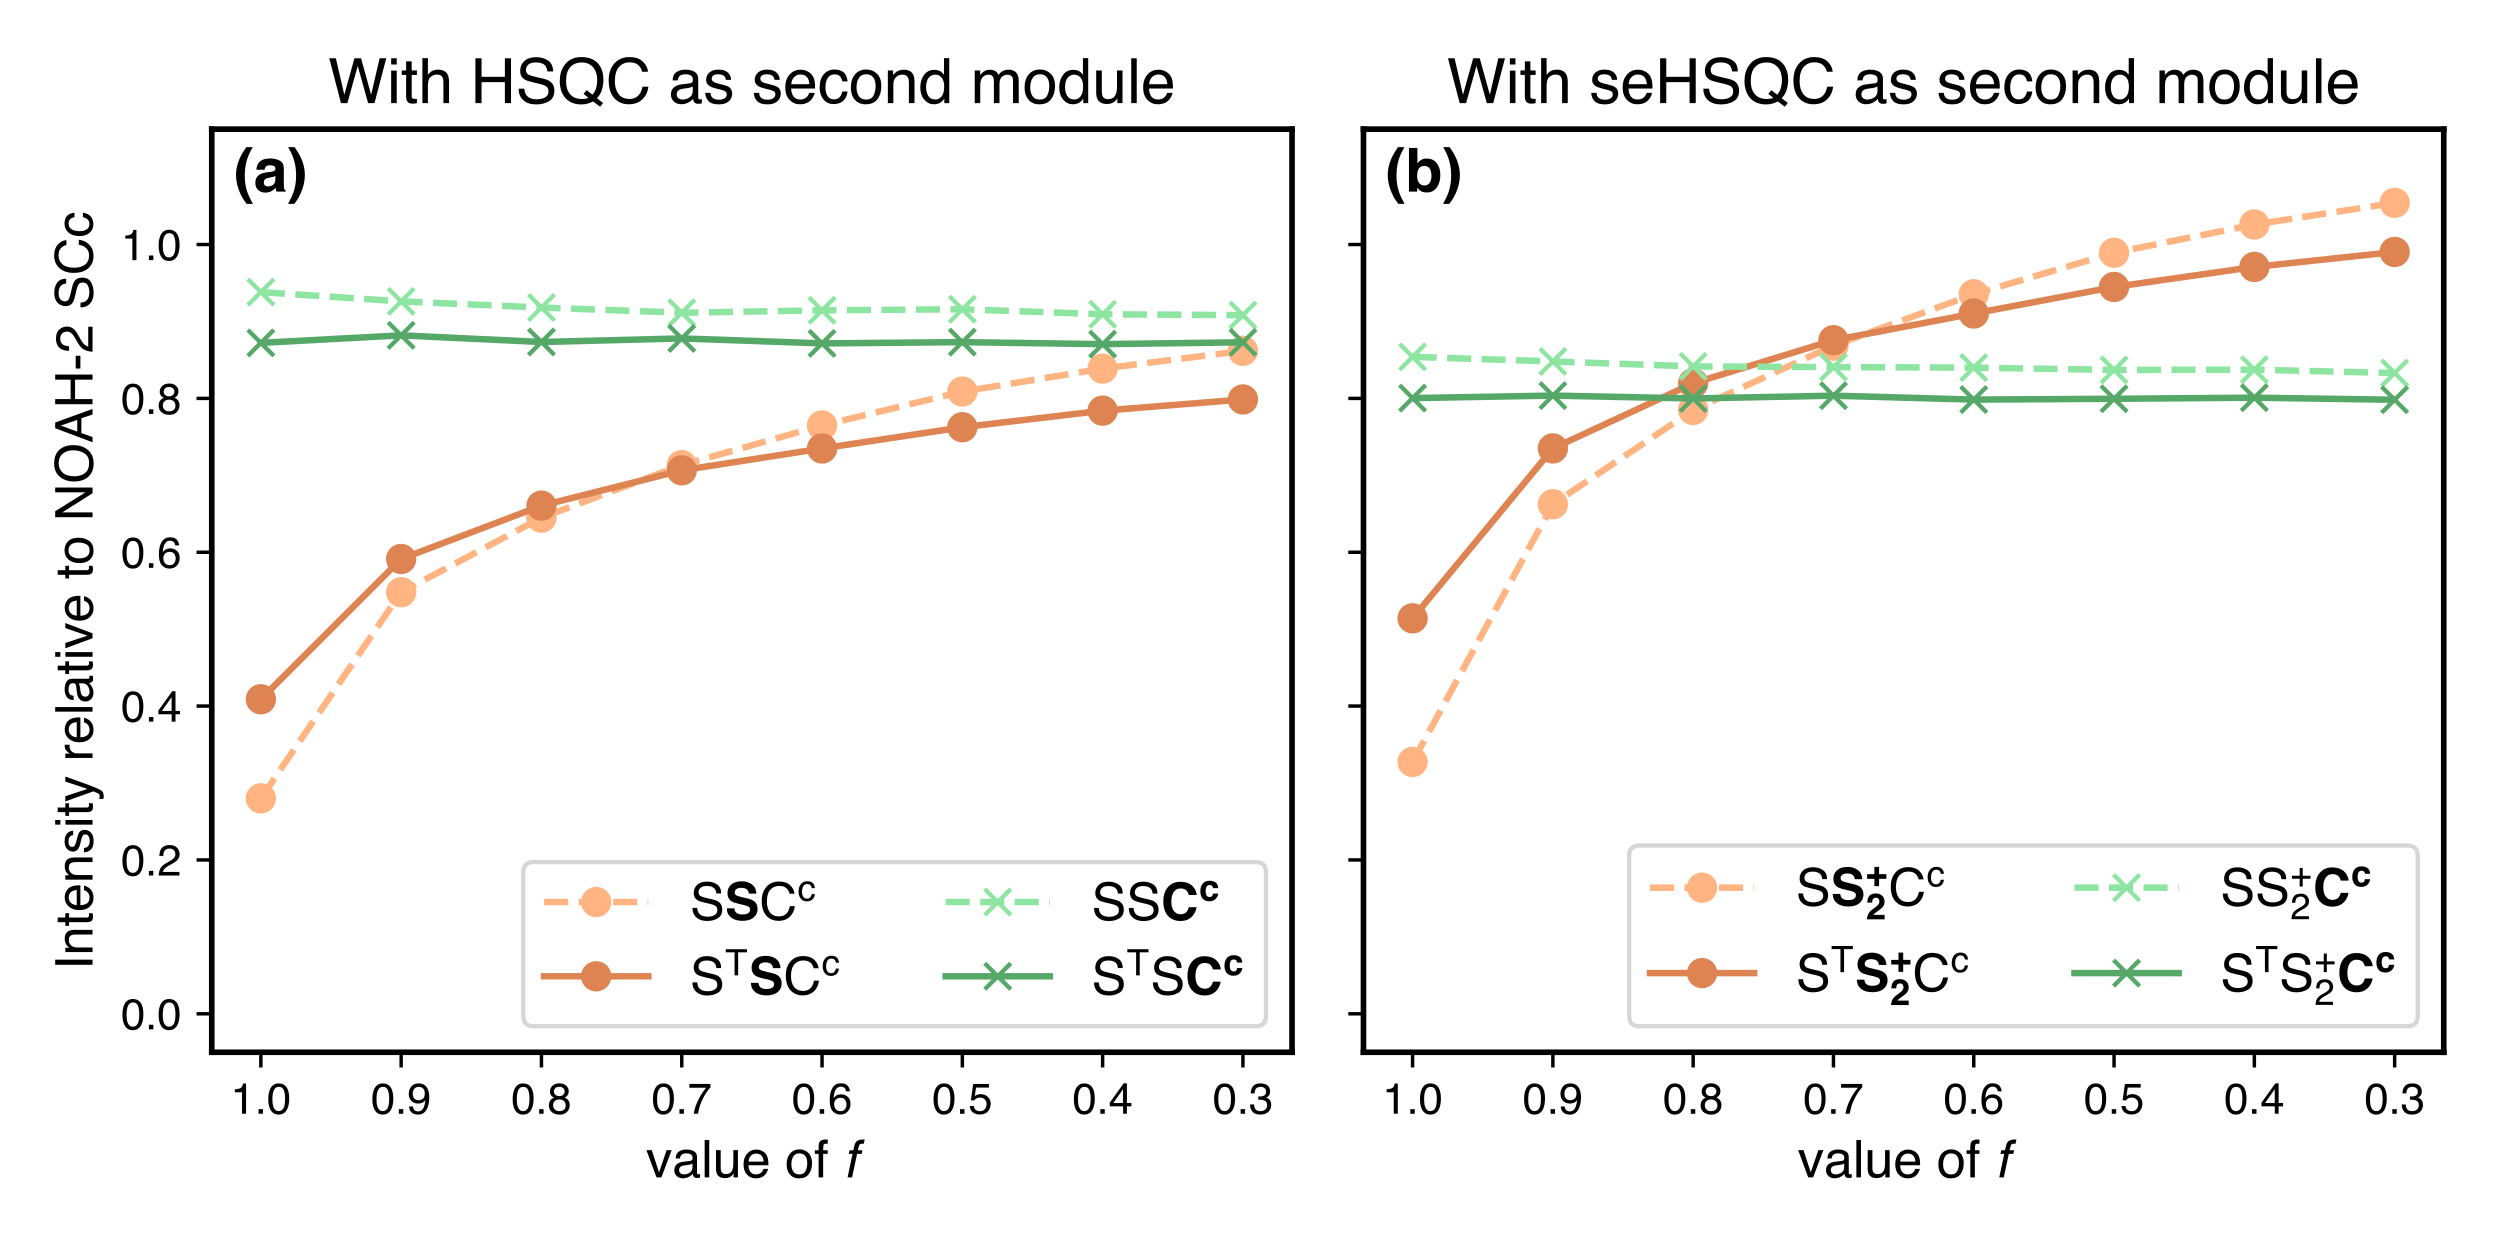 <?xml version="1.0" encoding="utf-8" standalone="no"?>
<!DOCTYPE svg PUBLIC "-//W3C//DTD SVG 1.1//EN"
  "http://www.w3.org/Graphics/SVG/1.1/DTD/svg11.dtd">
<!-- Created with matplotlib (https://matplotlib.org/) -->
<svg height="288pt" version="1.1" viewBox="0 0 576 288" width="576pt" xmlns="http://www.w3.org/2000/svg" xmlns:xlink="http://www.w3.org/1999/xlink">
 <defs>
  <style type="text/css">*{stroke-linecap:butt;stroke-linejoin:round;}</style>
 </defs>
 <g id="figure_1">
  <g id="patch_1">
   <path d="M 0 288 
L 576 288 
L 576 0 
L 0 0 
z
" style="fill:#ffffff;"/>
  </g>
  <g id="axes_1">
   <g id="patch_2">
    <path d="M 48.789 242.44 
L 297.684 242.44 
L 297.684 29.76 
L 48.789 29.76 
z
" style="fill:#ffffff;"/>
   </g>
   <g id="matplotlib.axis_1">
    <g id="xtick_1">
     <g id="line2d_1">
      <defs>
       <path d="M 0 0 
L 0 3.5 
" id="m65513fa1a7" style="stroke:#000000;stroke-width:0.8;"/>
      </defs>
      <g>
       <use style="stroke:#000000;stroke-width:0.8;" x="286.371" xlink:href="#m65513fa1a7" y="242.44"/>
      </g>
     </g>
     <g id="text_1">
      <!-- 0.3 -->
      <g transform="translate(279.424 256.611)scale(0.1 -0.1)">
       <defs>
        <path d="M 27.047 69.922 
Q 40.625 69.922 46.688 58.734 
Q 51.375 50.094 51.375 35.062 
Q 51.375 20.797 47.125 11.469 
Q 40.969 -1.906 27 -1.906 
Q 14.406 -1.906 8.25 9.031 
Q 3.125 18.172 3.125 33.547 
Q 3.125 45.453 6.203 54 
Q 11.969 69.922 27.047 69.922 
z
M 26.953 6.109 
Q 33.797 6.109 37.844 12.156 
Q 41.891 18.219 41.891 34.719 
Q 41.891 46.625 38.953 54.312 
Q 36.031 62.016 27.594 62.016 
Q 19.828 62.016 16.234 54.703 
Q 12.641 47.406 12.641 33.203 
Q 12.641 22.516 14.938 16.016 
Q 18.453 6.109 26.953 6.109 
z
" id="Helvetica-48"/>
        <path d="M 8.547 10.641 
L 18.75 10.641 
L 18.75 0 
L 8.547 0 
z
" id="Helvetica-46"/>
        <path d="M 25.984 -1.906 
Q 13.578 -1.906 7.984 4.906 
Q 2.391 11.719 2.391 21.484 
L 11.578 21.484 
Q 12.156 14.703 14.109 11.625 
Q 17.531 6.109 26.469 6.109 
Q 33.406 6.109 37.594 9.812 
Q 41.797 13.531 41.797 19.391 
Q 41.797 26.609 37.375 29.484 
Q 32.953 32.375 25.094 32.375 
Q 24.219 32.375 23.312 32.344 
Q 22.406 32.328 21.484 32.281 
L 21.484 40.047 
Q 22.859 39.891 23.781 39.844 
Q 24.703 39.797 25.781 39.797 
Q 30.719 39.797 33.891 41.359 
Q 39.453 44.094 39.453 51.125 
Q 39.453 56.344 35.734 59.172 
Q 32.031 62.016 27.094 62.016 
Q 18.312 62.016 14.938 56.156 
Q 13.094 52.938 12.844 46.969 
L 4.156 46.969 
Q 4.156 54.781 7.281 60.25 
Q 12.641 70.016 26.172 70.016 
Q 36.859 70.016 42.719 65.25 
Q 48.578 60.5 48.578 51.469 
Q 48.578 45.016 45.125 41.016 
Q 42.969 38.531 39.547 37.109 
Q 45.062 35.594 48.156 31.266 
Q 51.266 26.953 51.266 20.703 
Q 51.266 10.688 44.672 4.391 
Q 38.094 -1.906 25.984 -1.906 
z
" id="Helvetica-51"/>
       </defs>
       <use xlink:href="#Helvetica-48"/>
       <use x="55.615" xlink:href="#Helvetica-46"/>
       <use x="83.398" xlink:href="#Helvetica-51"/>
      </g>
     </g>
    </g>
    <g id="xtick_2">
     <g id="line2d_2">
      <g>
       <use style="stroke:#000000;stroke-width:0.8;" x="254.047" xlink:href="#m65513fa1a7" y="242.44"/>
      </g>
     </g>
     <g id="text_2">
      <!-- 0.4 -->
      <g transform="translate(247.1 256.611)scale(0.1 -0.1)">
       <defs>
        <path d="M 33.062 24.75 
L 33.062 56.453 
L 10.641 24.75 
z
M 33.203 0 
L 33.203 17.094 
L 2.547 17.094 
L 2.547 25.688 
L 34.578 70.125 
L 42 70.125 
L 42 24.75 
L 52.297 24.75 
L 52.297 17.094 
L 42 17.094 
L 42 0 
z
" id="Helvetica-52"/>
       </defs>
       <use xlink:href="#Helvetica-48"/>
       <use x="55.615" xlink:href="#Helvetica-46"/>
       <use x="83.398" xlink:href="#Helvetica-52"/>
      </g>
     </g>
    </g>
    <g id="xtick_3">
     <g id="line2d_3">
      <g>
       <use style="stroke:#000000;stroke-width:0.8;" x="221.723" xlink:href="#m65513fa1a7" y="242.44"/>
      </g>
     </g>
     <g id="text_3">
      <!-- 0.5 -->
      <g transform="translate(214.776 256.611)scale(0.1 -0.1)">
       <defs>
        <path d="M 12.359 17.828 
Q 13.234 10.297 19.344 7.422 
Q 22.469 5.953 26.562 5.953 
Q 34.375 5.953 38.125 10.938 
Q 41.891 15.922 41.891 21.969 
Q 41.891 29.297 37.422 33.297 
Q 32.953 37.312 26.703 37.312 
Q 22.172 37.312 18.922 35.547 
Q 15.672 33.797 13.375 30.672 
L 5.766 31.109 
L 11.078 68.75 
L 47.406 68.75 
L 47.406 60.25 
L 17.672 60.25 
L 14.703 40.828 
Q 17.141 42.672 19.344 43.609 
Q 23.25 45.219 28.375 45.219 
Q 37.984 45.219 44.672 39.016 
Q 51.375 32.812 51.375 23.297 
Q 51.375 13.375 45.234 5.797 
Q 39.109 -1.766 25.688 -1.766 
Q 17.141 -1.766 10.562 3.047 
Q 4 7.859 3.219 17.828 
z
" id="Helvetica-53"/>
       </defs>
       <use xlink:href="#Helvetica-48"/>
       <use x="55.615" xlink:href="#Helvetica-46"/>
       <use x="83.398" xlink:href="#Helvetica-53"/>
      </g>
     </g>
    </g>
    <g id="xtick_4">
     <g id="line2d_4">
      <g>
       <use style="stroke:#000000;stroke-width:0.8;" x="189.399" xlink:href="#m65513fa1a7" y="242.44"/>
      </g>
     </g>
     <g id="text_4">
      <!-- 0.6 -->
      <g transform="translate(182.451 256.611)scale(0.1 -0.1)">
       <defs>
        <path d="M 29.25 70.219 
Q 40.969 70.219 45.578 64.141 
Q 50.203 58.062 50.203 51.609 
L 41.5 51.609 
Q 40.719 55.766 39.016 58.109 
Q 35.844 62.5 29.391 62.5 
Q 22.016 62.5 17.672 55.688 
Q 13.328 48.875 12.844 36.188 
Q 15.875 40.625 20.453 42.828 
Q 24.656 44.781 29.828 44.781 
Q 38.625 44.781 45.156 39.156 
Q 51.703 33.547 51.703 22.406 
Q 51.703 12.891 45.5 5.531 
Q 39.312 -1.812 27.828 -1.812 
Q 18.016 -1.812 10.891 5.641 
Q 3.766 13.094 3.766 30.719 
Q 3.766 43.75 6.938 52.828 
Q 13.031 70.219 29.25 70.219 
z
M 28.609 6 
Q 35.547 6 38.984 10.656 
Q 42.438 15.328 42.438 21.688 
Q 42.438 27.047 39.359 31.906 
Q 36.281 36.766 28.172 36.766 
Q 22.516 36.766 18.234 33 
Q 13.969 29.25 13.969 21.688 
Q 13.969 15.047 17.844 10.516 
Q 21.734 6 28.609 6 
z
" id="Helvetica-54"/>
       </defs>
       <use xlink:href="#Helvetica-48"/>
       <use x="55.615" xlink:href="#Helvetica-46"/>
       <use x="83.398" xlink:href="#Helvetica-54"/>
      </g>
     </g>
    </g>
    <g id="xtick_5">
     <g id="line2d_5">
      <g>
       <use style="stroke:#000000;stroke-width:0.8;" x="157.075" xlink:href="#m65513fa1a7" y="242.44"/>
      </g>
     </g>
     <g id="text_5">
      <!-- 0.7 -->
      <g transform="translate(150.127 256.611)scale(0.1 -0.1)">
       <defs>
        <path d="M 52.297 68.75 
L 52.297 61.078 
Q 48.922 57.812 43.328 49.703 
Q 37.75 41.609 33.453 32.234 
Q 29.203 23.094 27 15.578 
Q 25.594 10.75 23.344 0 
L 13.625 0 
Q 16.938 20.016 28.266 39.844 
Q 34.969 51.469 42.328 59.906 
L 3.656 59.906 
L 3.656 68.75 
z
" id="Helvetica-55"/>
       </defs>
       <use xlink:href="#Helvetica-48"/>
       <use x="55.615" xlink:href="#Helvetica-46"/>
       <use x="83.398" xlink:href="#Helvetica-55"/>
      </g>
     </g>
    </g>
    <g id="xtick_6">
     <g id="line2d_6">
      <g>
       <use style="stroke:#000000;stroke-width:0.8;" x="124.75" xlink:href="#m65513fa1a7" y="242.44"/>
      </g>
     </g>
     <g id="text_6">
      <!-- 0.8 -->
      <g transform="translate(117.803 256.611)scale(0.1 -0.1)">
       <defs>
        <path d="M 27.203 40.625 
Q 33.016 40.625 36.281 43.875 
Q 39.547 47.125 39.547 51.609 
Q 39.547 55.516 36.422 58.781 
Q 33.297 62.062 26.906 62.062 
Q 20.562 62.062 17.719 58.781 
Q 14.891 55.516 14.891 51.125 
Q 14.891 46.188 18.547 43.406 
Q 22.219 40.625 27.203 40.625 
z
M 27.734 6 
Q 33.844 6 37.859 9.297 
Q 41.891 12.594 41.891 19.141 
Q 41.891 25.922 37.734 29.438 
Q 33.594 32.953 27.094 32.953 
Q 20.797 32.953 16.812 29.359 
Q 12.844 25.781 12.844 19.438 
Q 12.844 13.969 16.484 9.984 
Q 20.125 6 27.734 6 
z
M 15.234 37.25 
Q 11.578 38.812 9.516 40.922 
Q 5.672 44.828 5.672 51.078 
Q 5.672 58.891 11.328 64.5 
Q 17 70.125 27.391 70.125 
Q 37.453 70.125 43.156 64.812 
Q 48.875 59.516 48.875 52.438 
Q 48.875 45.906 45.562 41.844 
Q 43.703 39.547 39.797 37.359 
Q 44.141 35.359 46.625 32.766 
Q 51.266 27.875 51.266 20.062 
Q 51.266 10.844 45.062 4.422 
Q 38.875 -2 27.547 -2 
Q 17.328 -2 10.266 3.531 
Q 3.219 9.078 3.219 19.625 
Q 3.219 25.828 6.25 30.344 
Q 9.281 34.859 15.234 37.25 
z
" id="Helvetica-56"/>
       </defs>
       <use xlink:href="#Helvetica-48"/>
       <use x="55.615" xlink:href="#Helvetica-46"/>
       <use x="83.398" xlink:href="#Helvetica-56"/>
      </g>
     </g>
    </g>
    <g id="xtick_7">
     <g id="line2d_7">
      <g>
       <use style="stroke:#000000;stroke-width:0.8;" x="92.426" xlink:href="#m65513fa1a7" y="242.44"/>
      </g>
     </g>
     <g id="text_7">
      <!-- 0.9 -->
      <g transform="translate(85.479 256.611)scale(0.1 -0.1)">
       <defs>
        <path d="M 13.281 16.891 
Q 13.672 9.625 18.891 6.844 
Q 21.578 5.375 24.953 5.375 
Q 31.25 5.375 35.688 10.625 
Q 40.141 15.875 42 31.938 
Q 39.062 27.297 34.734 25.406 
Q 30.422 23.531 25.438 23.531 
Q 15.328 23.531 9.438 29.828 
Q 3.562 36.141 3.562 46.047 
Q 3.562 55.562 9.375 62.781 
Q 15.188 70.016 26.516 70.016 
Q 41.797 70.016 47.609 56.25 
Q 50.828 48.688 50.828 37.312 
Q 50.828 24.469 46.969 14.547 
Q 40.578 -1.953 25.297 -1.953 
Q 15.047 -1.953 9.719 3.422 
Q 4.391 8.797 4.391 16.891 
z
M 26.609 31.25 
Q 31.844 31.25 36.156 34.688 
Q 40.484 38.141 40.484 46.734 
Q 40.484 54.438 36.594 58.219 
Q 32.719 62.016 26.703 62.016 
Q 20.266 62.016 16.484 57.688 
Q 12.703 53.375 12.703 46.141 
Q 12.703 39.312 16.016 35.281 
Q 19.344 31.25 26.609 31.25 
z
" id="Helvetica-57"/>
       </defs>
       <use xlink:href="#Helvetica-48"/>
       <use x="55.615" xlink:href="#Helvetica-46"/>
       <use x="83.398" xlink:href="#Helvetica-57"/>
      </g>
     </g>
    </g>
    <g id="xtick_8">
     <g id="line2d_8">
      <g>
       <use style="stroke:#000000;stroke-width:0.8;" x="60.102" xlink:href="#m65513fa1a7" y="242.44"/>
      </g>
     </g>
     <g id="text_8">
      <!-- 1.0 -->
      <g transform="translate(53.155 256.611)scale(0.1 -0.1)">
       <defs>
        <path d="M 9.578 49.516 
L 9.578 56.25 
Q 19.094 57.172 22.844 59.344 
Q 26.609 61.531 28.469 69.625 
L 35.406 69.625 
L 35.406 0 
L 26.031 0 
L 26.031 49.516 
z
" id="Helvetica-49"/>
       </defs>
       <use xlink:href="#Helvetica-49"/>
       <use x="55.615" xlink:href="#Helvetica-46"/>
       <use x="83.398" xlink:href="#Helvetica-48"/>
      </g>
     </g>
    </g>
    <g id="text_9">
     <!-- value of $f$ -->
     <g transform="translate(148.877 271.302)scale(0.12 -0.12)">
      <defs>
       <path d="M 10.75 52.297 
L 24.703 9.719 
L 39.312 52.297 
L 48.922 52.297 
L 29.203 0 
L 19.828 0 
L 0.531 52.297 
z
" id="Helvetica-118"/>
       <path d="M 13.188 13.922 
Q 13.188 10.109 15.969 7.906 
Q 18.75 5.719 22.562 5.719 
Q 27.203 5.719 31.547 7.859 
Q 38.875 11.422 38.875 19.531 
L 38.875 26.609 
Q 37.25 25.594 34.703 24.906 
Q 32.172 24.219 29.734 23.922 
L 24.422 23.25 
Q 19.625 22.609 17.234 21.234 
Q 13.188 18.953 13.188 13.922 
z
M 34.469 31.688 
Q 37.5 32.078 38.531 34.234 
Q 39.109 35.406 39.109 37.594 
Q 39.109 42.094 35.906 44.109 
Q 32.719 46.141 26.766 46.141 
Q 19.875 46.141 17 42.438 
Q 15.375 40.375 14.891 36.328 
L 6.688 36.328 
Q 6.938 46 12.969 49.781 
Q 19 53.562 26.953 53.562 
Q 36.188 53.562 41.938 50.047 
Q 47.656 46.531 47.656 39.109 
L 47.656 8.984 
Q 47.656 7.625 48.219 6.781 
Q 48.781 5.953 50.594 5.953 
Q 51.172 5.953 51.906 6.031 
Q 52.641 6.109 53.469 6.25 
L 53.469 -0.25 
Q 51.422 -0.828 50.344 -0.969 
Q 49.266 -1.125 47.406 -1.125 
Q 42.875 -1.125 40.828 2.094 
Q 39.75 3.812 39.312 6.938 
Q 36.625 3.422 31.594 0.828 
Q 26.562 -1.766 20.516 -1.766 
Q 13.234 -1.766 8.609 2.656 
Q 4 7.078 4 13.719 
Q 4 21 8.547 25 
Q 13.094 29 20.453 29.938 
z
M 27.203 53.562 
z
" id="Helvetica-97"/>
       <path d="M 6.688 71.734 
L 15.484 71.734 
L 15.484 0 
L 6.688 0 
z
" id="Helvetica-108"/>
       <path d="M 15.234 52.297 
L 15.234 17.578 
Q 15.234 13.578 16.5 11.031 
Q 18.844 6.344 25.25 6.344 
Q 34.422 6.344 37.75 14.547 
Q 39.547 18.953 39.547 26.609 
L 39.547 52.297 
L 48.344 52.297 
L 48.344 0 
L 40.047 0 
L 40.141 7.719 
Q 38.422 4.734 35.891 2.688 
Q 30.859 -1.422 23.688 -1.422 
Q 12.5 -1.422 8.453 6.062 
Q 6.25 10.062 6.25 16.75 
L 6.25 52.297 
z
M 27.297 53.562 
z
" id="Helvetica-117"/>
       <path d="M 28.219 53.469 
Q 33.797 53.469 39.016 50.859 
Q 44.234 48.25 46.969 44.094 
Q 49.609 40.141 50.484 34.859 
Q 51.266 31.25 51.266 23.344 
L 12.938 23.344 
Q 13.188 15.375 16.703 10.562 
Q 20.219 5.766 27.594 5.766 
Q 34.469 5.766 38.578 10.297 
Q 40.922 12.938 41.891 16.406 
L 50.531 16.406 
Q 50.203 13.531 48.266 9.984 
Q 46.344 6.453 43.953 4.203 
Q 39.938 0.297 34.031 -1.078 
Q 30.859 -1.859 26.859 -1.859 
Q 17.094 -1.859 10.297 5.25 
Q 3.516 12.359 3.516 25.141 
Q 3.516 37.75 10.344 45.609 
Q 17.188 53.469 28.219 53.469 
z
M 42.234 30.328 
Q 41.703 36.031 39.75 39.453 
Q 36.141 45.797 27.688 45.797 
Q 21.625 45.797 17.516 41.422 
Q 13.422 37.062 13.188 30.328 
z
M 27.391 53.562 
z
" id="Helvetica-101"/>
       <path id="Helvetica-32"/>
       <path d="M 27.203 5.672 
Q 35.938 5.672 39.188 12.281 
Q 42.438 18.891 42.438 27 
Q 42.438 34.328 40.094 38.922 
Q 36.375 46.141 27.297 46.141 
Q 19.234 46.141 15.578 39.984 
Q 11.922 33.844 11.922 25.141 
Q 11.922 16.797 15.578 11.234 
Q 19.234 5.672 27.203 5.672 
z
M 27.547 53.812 
Q 37.641 53.812 44.625 47.062 
Q 51.609 40.328 51.609 27.25 
Q 51.609 14.594 45.453 6.344 
Q 39.312 -1.906 26.375 -1.906 
Q 15.578 -1.906 9.219 5.391 
Q 2.875 12.703 2.875 25 
Q 2.875 38.188 9.562 46 
Q 16.266 53.812 27.547 53.812 
z
M 27.25 53.562 
z
" id="Helvetica-111"/>
       <path d="M 8.641 60.25 
Q 8.844 65.719 10.547 68.266 
Q 13.625 72.75 22.406 72.75 
Q 23.25 72.75 24.125 72.703 
Q 25 72.656 26.125 72.562 
L 26.125 64.547 
Q 24.75 64.656 24.141 64.672 
Q 23.531 64.703 23 64.703 
Q 19 64.703 18.219 62.625 
Q 17.438 60.547 17.438 52.047 
L 26.125 52.047 
L 26.125 45.125 
L 17.328 45.125 
L 17.328 0 
L 8.641 0 
L 8.641 45.125 
L 1.375 45.125 
L 1.375 52.047 
L 8.641 52.047 
L 8.641 60.25 
z
" id="Helvetica-102"/>
       <path d="M 25.047 68.266 
Q 29.047 72.75 37.844 72.75 
Q 38.672 72.75 39.547 72.703 
Q 40.438 72.656 41.5 72.562 
L 39.797 64.547 
Q 38.484 64.656 37.859 64.672 
Q 37.25 64.703 36.719 64.703 
Q 32.719 64.703 31.5 62.625 
Q 30.281 60.547 28.469 52.047 
L 37.156 52.047 
L 35.688 45.125 
L 26.906 45.125 
L 17.328 0 
L 8.641 0 
L 18.219 45.125 
L 10.938 45.125 
L 12.406 52.047 
L 19.672 52.047 
L 21.438 60.25 
Q 22.797 65.719 25.047 68.266 
z
" id="Helvetica-Oblique-102"/>
      </defs>
      <use transform="translate(0 0.25)" xlink:href="#Helvetica-118"/>
      <use transform="translate(50 0.25)" xlink:href="#Helvetica-97"/>
      <use transform="translate(105.615 0.25)" xlink:href="#Helvetica-108"/>
      <use transform="translate(127.832 0.25)" xlink:href="#Helvetica-117"/>
      <use transform="translate(183.447 0.25)" xlink:href="#Helvetica-101"/>
      <use transform="translate(239.062 0.25)" xlink:href="#Helvetica-32"/>
      <use transform="translate(266.846 0.25)" xlink:href="#Helvetica-111"/>
      <use transform="translate(322.461 0.25)" xlink:href="#Helvetica-102"/>
      <use transform="translate(350.244 0.25)" xlink:href="#Helvetica-32"/>
      <use transform="translate(378.027 0.25)" xlink:href="#Helvetica-Oblique-102"/>
     </g>
    </g>
   </g>
   <g id="matplotlib.axis_2">
    <g id="ytick_1">
     <g id="line2d_9">
      <defs>
       <path d="M 0 0 
L -3.5 0 
" id="m6e8ba7cae3" style="stroke:#000000;stroke-width:0.8;"/>
      </defs>
      <g>
       <use style="stroke:#000000;stroke-width:0.8;" x="48.789" xlink:href="#m6e8ba7cae3" y="233.578"/>
      </g>
     </g>
     <g id="text_10">
      <!-- 0.0 -->
      <g transform="translate(27.894 237.164)scale(0.1 -0.1)">
       <use xlink:href="#Helvetica-48"/>
       <use x="55.615" xlink:href="#Helvetica-46"/>
       <use x="83.398" xlink:href="#Helvetica-48"/>
      </g>
     </g>
    </g>
    <g id="ytick_2">
     <g id="line2d_10">
      <g>
       <use style="stroke:#000000;stroke-width:0.8;" x="48.789" xlink:href="#m6e8ba7cae3" y="198.132"/>
      </g>
     </g>
     <g id="text_11">
      <!-- 0.2 -->
      <g transform="translate(27.894 201.717)scale(0.1 -0.1)">
       <defs>
        <path d="M 3.125 0 
Q 3.609 9.031 6.859 15.719 
Q 10.109 22.406 19.531 27.875 
L 28.906 33.297 
Q 35.203 36.969 37.75 39.547 
Q 41.75 43.609 41.75 48.828 
Q 41.75 54.938 38.078 58.516 
Q 34.422 62.109 28.328 62.109 
Q 19.281 62.109 15.828 55.281 
Q 13.969 51.609 13.766 45.125 
L 4.828 45.125 
Q 4.984 54.25 8.203 60.016 
Q 13.922 70.172 28.375 70.172 
Q 40.375 70.172 45.922 63.672 
Q 51.469 57.172 51.469 49.219 
Q 51.469 40.828 45.562 34.859 
Q 42.141 31.391 33.297 26.469 
L 26.609 22.75 
Q 21.828 20.125 19.094 17.719 
Q 14.203 13.484 12.938 8.297 
L 51.125 8.297 
L 51.125 0 
L 3.125 0 
z
" id="Helvetica-50"/>
       </defs>
       <use xlink:href="#Helvetica-48"/>
       <use x="55.615" xlink:href="#Helvetica-46"/>
       <use x="83.398" xlink:href="#Helvetica-50"/>
      </g>
     </g>
    </g>
    <g id="ytick_3">
     <g id="line2d_11">
      <g>
       <use style="stroke:#000000;stroke-width:0.8;" x="48.789" xlink:href="#m6e8ba7cae3" y="162.685"/>
      </g>
     </g>
     <g id="text_12">
      <!-- 0.4 -->
      <g transform="translate(27.894 166.27)scale(0.1 -0.1)">
       <use xlink:href="#Helvetica-48"/>
       <use x="55.615" xlink:href="#Helvetica-46"/>
       <use x="83.398" xlink:href="#Helvetica-52"/>
      </g>
     </g>
    </g>
    <g id="ytick_4">
     <g id="line2d_12">
      <g>
       <use style="stroke:#000000;stroke-width:0.8;" x="48.789" xlink:href="#m6e8ba7cae3" y="127.238"/>
      </g>
     </g>
     <g id="text_13">
      <!-- 0.6 -->
      <g transform="translate(27.894 130.824)scale(0.1 -0.1)">
       <use xlink:href="#Helvetica-48"/>
       <use x="55.615" xlink:href="#Helvetica-46"/>
       <use x="83.398" xlink:href="#Helvetica-54"/>
      </g>
     </g>
    </g>
    <g id="ytick_5">
     <g id="line2d_13">
      <g>
       <use style="stroke:#000000;stroke-width:0.8;" x="48.789" xlink:href="#m6e8ba7cae3" y="91.792"/>
      </g>
     </g>
     <g id="text_14">
      <!-- 0.8 -->
      <g transform="translate(27.894 95.377)scale(0.1 -0.1)">
       <use xlink:href="#Helvetica-48"/>
       <use x="55.615" xlink:href="#Helvetica-46"/>
       <use x="83.398" xlink:href="#Helvetica-56"/>
      </g>
     </g>
    </g>
    <g id="ytick_6">
     <g id="line2d_14">
      <g>
       <use style="stroke:#000000;stroke-width:0.8;" x="48.789" xlink:href="#m6e8ba7cae3" y="56.345"/>
      </g>
     </g>
     <g id="text_15">
      <!-- 1.0 -->
      <g transform="translate(27.894 59.93)scale(0.1 -0.1)">
       <use xlink:href="#Helvetica-49"/>
       <use x="55.615" xlink:href="#Helvetica-46"/>
       <use x="83.398" xlink:href="#Helvetica-48"/>
      </g>
     </g>
    </g>
    <g id="text_16">
     <!-- Intensity relative to NOAH-2 SCc -->
     <g transform="translate(21.322 223.46)rotate(-90)scale(0.12 -0.12)">
      <defs>
       <path d="M 9.812 71.734 
L 19.625 71.734 
L 19.625 0 
L 9.812 0 
z
" id="Helvetica-73"/>
       <path d="M 6.453 52.297 
L 14.797 52.297 
L 14.797 44.875 
Q 18.5 49.469 22.656 51.469 
Q 26.812 53.469 31.891 53.469 
Q 43.016 53.469 46.922 45.703 
Q 49.078 41.453 49.078 33.547 
L 49.078 0 
L 40.141 0 
L 40.141 32.953 
Q 40.141 37.75 38.719 40.672 
Q 36.375 45.562 30.219 45.562 
Q 27.094 45.562 25.094 44.922 
Q 21.484 43.844 18.75 40.625 
Q 16.547 38.031 15.891 35.266 
Q 15.234 32.516 15.234 27.391 
L 15.234 0 
L 6.453 0 
z
M 27.094 53.562 
z
" id="Helvetica-110"/>
       <path d="M 8.203 66.891 
L 17.094 66.891 
L 17.094 52.297 
L 25.438 52.297 
L 25.438 45.125 
L 17.094 45.125 
L 17.094 10.984 
Q 17.094 8.25 18.953 7.328 
Q 19.969 6.781 22.359 6.781 
Q 23 6.781 23.734 6.812 
Q 24.469 6.844 25.438 6.938 
L 25.438 0 
Q 23.922 -0.438 22.281 -0.625 
Q 20.656 -0.828 18.75 -0.828 
Q 12.594 -0.828 10.391 2.312 
Q 8.203 5.469 8.203 10.5 
L 8.203 45.125 
L 1.125 45.125 
L 1.125 52.297 
L 8.203 52.297 
z
" id="Helvetica-116"/>
       <path d="M 11.672 16.406 
Q 12.062 12.016 13.875 9.672 
Q 17.188 5.422 25.391 5.422 
Q 30.281 5.422 33.984 7.547 
Q 37.703 9.672 37.703 14.109 
Q 37.703 17.484 34.719 19.234 
Q 32.812 20.312 27.203 21.734 
L 20.219 23.484 
Q 13.531 25.141 10.359 27.203 
Q 4.688 30.766 4.688 37.062 
Q 4.688 44.484 10.031 49.062 
Q 15.375 53.656 24.422 53.656 
Q 36.234 53.656 41.453 46.734 
Q 44.734 42.328 44.625 37.25 
L 36.328 37.25 
Q 36.078 40.234 34.234 42.672 
Q 31.203 46.141 23.734 46.141 
Q 18.75 46.141 16.188 44.234 
Q 13.625 42.328 13.625 39.203 
Q 13.625 35.797 17 33.734 
Q 18.953 32.516 22.75 31.594 
L 28.562 30.172 
Q 38.031 27.875 41.266 25.734 
Q 46.391 22.359 46.391 15.141 
Q 46.391 8.156 41.094 3.078 
Q 35.797 -2 24.953 -2 
Q 13.281 -2 8.422 3.297 
Q 3.562 8.594 3.219 16.406 
z
M 24.656 53.562 
z
" id="Helvetica-115"/>
       <path d="M 6.453 52.047 
L 15.375 52.047 
L 15.375 0 
L 6.453 0 
z
M 6.453 71.734 
L 15.375 71.734 
L 15.375 61.766 
L 6.453 61.766 
z
" id="Helvetica-105"/>
       <path d="M 39.109 52.297 
L 48.828 52.297 
Q 46.969 47.266 40.578 29.344 
Q 35.797 15.875 32.562 7.375 
Q 24.953 -12.641 21.828 -17.031 
Q 18.703 -21.438 11.078 -21.438 
Q 9.234 -21.438 8.234 -21.281 
Q 7.234 -21.141 5.766 -20.75 
L 5.766 -12.75 
Q 8.062 -13.375 9.078 -13.516 
Q 10.109 -13.672 10.891 -13.672 
Q 13.328 -13.672 14.469 -12.859 
Q 15.625 -12.062 16.406 -10.891 
Q 16.656 -10.5 18.156 -6.875 
Q 19.672 -3.266 20.359 -1.516 
L 1.031 52.297 
L 10.984 52.297 
L 25 9.719 
z
M 24.953 53.562 
z
" id="Helvetica-121"/>
       <path d="M 6.688 52.297 
L 15.047 52.297 
L 15.047 43.266 
Q 16.062 45.906 20.062 49.688 
Q 24.078 53.469 29.297 53.469 
Q 29.547 53.469 30.125 53.422 
Q 30.719 53.375 32.125 53.219 
L 32.125 43.953 
Q 31.344 44.094 30.688 44.141 
Q 30.031 44.188 29.25 44.188 
Q 22.609 44.188 19.047 39.906 
Q 15.484 35.641 15.484 30.078 
L 15.484 0 
L 6.688 0 
z
" id="Helvetica-114"/>
       <path d="M 7.625 71.734 
L 19.094 71.734 
L 55.328 13.625 
L 55.328 71.734 
L 64.547 71.734 
L 64.547 0 
L 53.656 0 
L 16.891 58.062 
L 16.891 0 
L 7.625 0 
z
M 35.453 71.734 
z
" id="Helvetica-78"/>
       <path d="M 38.578 73.688 
Q 57.562 73.688 66.703 61.469 
Q 73.828 51.953 73.828 37.109 
Q 73.828 21.047 65.672 10.406 
Q 56.109 -2.094 38.375 -2.094 
Q 21.828 -2.094 12.359 8.844 
Q 3.906 19.391 3.906 35.5 
Q 3.906 50.047 11.141 60.406 
Q 20.406 73.688 38.578 73.688 
z
M 39.547 6.594 
Q 52.391 6.594 58.125 15.797 
Q 63.875 25 63.875 36.969 
Q 63.875 49.609 57.25 57.328 
Q 50.641 65.047 39.156 65.047 
Q 28.031 65.047 21 57.391 
Q 13.969 49.75 13.969 34.859 
Q 13.969 22.953 20 14.766 
Q 26.031 6.594 39.547 6.594 
z
M 38.875 73.688 
z
" id="Helvetica-79"/>
       <path d="M 44.438 29.391 
L 33.547 61.078 
L 21.969 29.391 
z
M 28.469 71.734 
L 39.453 71.734 
L 65.484 0 
L 54.828 0 
L 47.562 21.484 
L 19.188 21.484 
L 11.422 0 
L 1.469 0 
z
" id="Helvetica-65"/>
       <path d="M 7.859 71.734 
L 17.672 71.734 
L 17.672 42.094 
L 54.984 42.094 
L 54.984 71.734 
L 64.797 71.734 
L 64.797 0 
L 54.984 0 
L 54.984 33.547 
L 17.672 33.547 
L 17.672 0 
L 7.859 0 
z
" id="Helvetica-72"/>
       <path d="M 4.156 32.375 
L 28.656 32.375 
L 28.656 23.344 
L 4.156 23.344 
z
" id="Helvetica-45"/>
       <path d="M 13.969 23.141 
Q 14.312 17.047 16.844 13.234 
Q 21.688 6.109 33.891 6.109 
Q 39.359 6.109 43.844 7.672 
Q 52.547 10.688 52.547 18.5 
Q 52.547 24.359 48.875 26.859 
Q 45.172 29.297 37.25 31.109 
L 27.547 33.297 
Q 18.016 35.453 14.062 38.031 
Q 7.234 42.531 7.234 51.469 
Q 7.234 61.141 13.922 67.328 
Q 20.609 73.531 32.859 73.531 
Q 44.141 73.531 52.016 68.078 
Q 59.906 62.641 59.906 50.688 
L 50.781 50.688 
Q 50.047 56.453 47.656 59.516 
Q 43.219 65.141 32.562 65.141 
Q 23.969 65.141 20.203 61.516 
Q 16.453 57.906 16.453 53.125 
Q 16.453 47.859 20.844 45.406 
Q 23.734 43.844 33.891 41.5 
L 43.953 39.203 
Q 51.219 37.547 55.172 34.672 
Q 62.016 29.641 62.016 20.062 
Q 62.016 8.156 53.344 3.031 
Q 44.672 -2.094 33.203 -2.094 
Q 19.828 -2.094 12.25 4.734 
Q 4.688 11.531 4.828 23.141 
z
M 33.594 73.688 
z
" id="Helvetica-83"/>
       <path d="M 37.844 73.688 
Q 51.469 73.688 58.984 66.5 
Q 66.5 59.328 67.328 50.203 
L 57.859 50.203 
Q 56.25 57.125 51.438 61.172 
Q 46.625 65.234 37.938 65.234 
Q 27.344 65.234 20.828 57.781 
Q 14.312 50.344 14.312 34.969 
Q 14.312 22.359 20.188 14.516 
Q 26.078 6.688 37.75 6.688 
Q 48.484 6.688 54.109 14.938 
Q 57.078 19.281 58.547 26.375 
L 68.016 26.375 
Q 66.75 15.047 59.625 7.375 
Q 51.078 -1.859 36.578 -1.859 
Q 24.078 -1.859 15.578 5.719 
Q 4.391 15.719 4.391 36.625 
Q 4.391 52.484 12.797 62.641 
Q 21.875 73.688 37.844 73.688 
z
M 35.891 73.688 
z
" id="Helvetica-67"/>
       <path d="M 26.609 53.812 
Q 35.453 53.812 40.984 49.516 
Q 46.531 45.219 47.656 34.719 
L 39.109 34.719 
Q 38.328 39.547 35.547 42.75 
Q 32.766 45.953 26.609 45.953 
Q 18.219 45.953 14.594 37.75 
Q 12.25 32.422 12.25 24.609 
Q 12.25 16.75 15.562 11.375 
Q 18.891 6 26.031 6 
Q 31.5 6 34.688 9.344 
Q 37.891 12.703 39.109 18.5 
L 47.656 18.5 
Q 46.188 8.109 40.328 3.297 
Q 34.469 -1.516 25.344 -1.516 
Q 15.094 -1.516 8.984 5.984 
Q 2.875 13.484 2.875 24.703 
Q 2.875 38.484 9.562 46.141 
Q 16.266 53.812 26.609 53.812 
z
M 25.25 53.562 
z
" id="Helvetica-99"/>
      </defs>
      <use xlink:href="#Helvetica-73"/>
      <use x="27.783" xlink:href="#Helvetica-110"/>
      <use x="83.398" xlink:href="#Helvetica-116"/>
      <use x="111.182" xlink:href="#Helvetica-101"/>
      <use x="166.797" xlink:href="#Helvetica-110"/>
      <use x="222.412" xlink:href="#Helvetica-115"/>
      <use x="272.412" xlink:href="#Helvetica-105"/>
      <use x="294.629" xlink:href="#Helvetica-116"/>
      <use x="322.412" xlink:href="#Helvetica-121"/>
      <use x="372.412" xlink:href="#Helvetica-32"/>
      <use x="400.195" xlink:href="#Helvetica-114"/>
      <use x="433.496" xlink:href="#Helvetica-101"/>
      <use x="489.111" xlink:href="#Helvetica-108"/>
      <use x="511.328" xlink:href="#Helvetica-97"/>
      <use x="566.943" xlink:href="#Helvetica-116"/>
      <use x="594.727" xlink:href="#Helvetica-105"/>
      <use x="616.943" xlink:href="#Helvetica-118"/>
      <use x="666.943" xlink:href="#Helvetica-101"/>
      <use x="722.559" xlink:href="#Helvetica-32"/>
      <use x="750.342" xlink:href="#Helvetica-116"/>
      <use x="778.125" xlink:href="#Helvetica-111"/>
      <use x="833.74" xlink:href="#Helvetica-32"/>
      <use x="861.523" xlink:href="#Helvetica-78"/>
      <use x="933.74" xlink:href="#Helvetica-79"/>
      <use x="1011.523" xlink:href="#Helvetica-65"/>
      <use x="1078.223" xlink:href="#Helvetica-72"/>
      <use x="1150.439" xlink:href="#Helvetica-45"/>
      <use x="1183.74" xlink:href="#Helvetica-50"/>
      <use x="1239.355" xlink:href="#Helvetica-32"/>
      <use x="1267.139" xlink:href="#Helvetica-83"/>
      <use x="1333.838" xlink:href="#Helvetica-67"/>
      <use x="1406.055" xlink:href="#Helvetica-99"/>
     </g>
    </g>
   </g>
   <g id="line2d_15">
    <path clip-path="url(#pc6856083dd)" d="M 60.102 183.936 
L 92.426 136.443 
L 124.75 119.274 
L 157.075 107.163 
L 189.399 98.013 
L 221.723 90.214 
L 254.047 84.928 
L 286.371 80.832 
" style="fill:none;stroke:#ffb482;stroke-dasharray:5.55,2.4;stroke-dashoffset:0;stroke-width:1.5;"/>
    <defs>
     <path d="M 0 3 
C 0.796 3 1.559 2.684 2.121 2.121 
C 2.684 1.559 3 0.796 3 0 
C 3 -0.796 2.684 -1.559 2.121 -2.121 
C 1.559 -2.684 0.796 -3 0 -3 
C -0.796 -3 -1.559 -2.684 -2.121 -2.121 
C -2.684 -1.559 -3 -0.796 -3 0 
C -3 0.796 -2.684 1.559 -2.121 2.121 
C -1.559 2.684 -0.796 3 0 3 
z
" id="mb0697539e0" style="stroke:#ffb482;"/>
    </defs>
    <g clip-path="url(#pc6856083dd)">
     <use style="fill:#ffb482;stroke:#ffb482;" x="60.102" xlink:href="#mb0697539e0" y="183.936"/>
     <use style="fill:#ffb482;stroke:#ffb482;" x="92.426" xlink:href="#mb0697539e0" y="136.443"/>
     <use style="fill:#ffb482;stroke:#ffb482;" x="124.75" xlink:href="#mb0697539e0" y="119.274"/>
     <use style="fill:#ffb482;stroke:#ffb482;" x="157.075" xlink:href="#mb0697539e0" y="107.163"/>
     <use style="fill:#ffb482;stroke:#ffb482;" x="189.399" xlink:href="#mb0697539e0" y="98.013"/>
     <use style="fill:#ffb482;stroke:#ffb482;" x="221.723" xlink:href="#mb0697539e0" y="90.214"/>
     <use style="fill:#ffb482;stroke:#ffb482;" x="254.047" xlink:href="#mb0697539e0" y="84.928"/>
     <use style="fill:#ffb482;stroke:#ffb482;" x="286.371" xlink:href="#mb0697539e0" y="80.832"/>
    </g>
   </g>
   <g id="line2d_16">
    <path clip-path="url(#pc6856083dd)" d="M 60.102 161.109 
L 92.426 128.787 
L 124.75 116.506 
L 157.075 108.358 
L 189.399 103.328 
L 221.723 98.435 
L 254.047 94.613 
L 286.371 92.032 
" style="fill:none;stroke:#dd8452;stroke-linecap:square;stroke-width:1.5;"/>
    <defs>
     <path d="M 0 3 
C 0.796 3 1.559 2.684 2.121 2.121 
C 2.684 1.559 3 0.796 3 0 
C 3 -0.796 2.684 -1.559 2.121 -2.121 
C 1.559 -2.684 0.796 -3 0 -3 
C -0.796 -3 -1.559 -2.684 -2.121 -2.121 
C -2.684 -1.559 -3 -0.796 -3 0 
C -3 0.796 -2.684 1.559 -2.121 2.121 
C -1.559 2.684 -0.796 3 0 3 
z
" id="md0ce64b6a8" style="stroke:#dd8452;"/>
    </defs>
    <g clip-path="url(#pc6856083dd)">
     <use style="fill:#dd8452;stroke:#dd8452;" x="60.102" xlink:href="#md0ce64b6a8" y="161.109"/>
     <use style="fill:#dd8452;stroke:#dd8452;" x="92.426" xlink:href="#md0ce64b6a8" y="128.787"/>
     <use style="fill:#dd8452;stroke:#dd8452;" x="124.75" xlink:href="#md0ce64b6a8" y="116.506"/>
     <use style="fill:#dd8452;stroke:#dd8452;" x="157.075" xlink:href="#md0ce64b6a8" y="108.358"/>
     <use style="fill:#dd8452;stroke:#dd8452;" x="189.399" xlink:href="#md0ce64b6a8" y="103.328"/>
     <use style="fill:#dd8452;stroke:#dd8452;" x="221.723" xlink:href="#md0ce64b6a8" y="98.435"/>
     <use style="fill:#dd8452;stroke:#dd8452;" x="254.047" xlink:href="#md0ce64b6a8" y="94.613"/>
     <use style="fill:#dd8452;stroke:#dd8452;" x="286.371" xlink:href="#md0ce64b6a8" y="92.032"/>
    </g>
   </g>
   <g id="line2d_17">
    <path clip-path="url(#pc6856083dd)" d="M 60.102 67.299 
L 92.426 69.443 
L 124.75 70.854 
L 157.075 72.058 
L 189.399 71.5 
L 221.723 71.251 
L 254.047 72.402 
L 286.371 72.611 
" style="fill:none;stroke:#8de5a1;stroke-dasharray:5.55,2.4;stroke-dashoffset:0;stroke-width:1.5;"/>
    <defs>
     <path d="M -3 3 
L 3 -3 
M -3 -3 
L 3 3 
" id="m0be9e6243f" style="stroke:#8de5a1;"/>
    </defs>
    <g clip-path="url(#pc6856083dd)">
     <use style="fill:#8de5a1;stroke:#8de5a1;" x="60.102" xlink:href="#m0be9e6243f" y="67.299"/>
     <use style="fill:#8de5a1;stroke:#8de5a1;" x="92.426" xlink:href="#m0be9e6243f" y="69.443"/>
     <use style="fill:#8de5a1;stroke:#8de5a1;" x="124.75" xlink:href="#m0be9e6243f" y="70.854"/>
     <use style="fill:#8de5a1;stroke:#8de5a1;" x="157.075" xlink:href="#m0be9e6243f" y="72.058"/>
     <use style="fill:#8de5a1;stroke:#8de5a1;" x="189.399" xlink:href="#m0be9e6243f" y="71.5"/>
     <use style="fill:#8de5a1;stroke:#8de5a1;" x="221.723" xlink:href="#m0be9e6243f" y="71.251"/>
     <use style="fill:#8de5a1;stroke:#8de5a1;" x="254.047" xlink:href="#m0be9e6243f" y="72.402"/>
     <use style="fill:#8de5a1;stroke:#8de5a1;" x="286.371" xlink:href="#m0be9e6243f" y="72.611"/>
    </g>
   </g>
   <g id="line2d_18">
    <path clip-path="url(#pc6856083dd)" d="M 60.102 78.997 
L 92.426 77.263 
L 124.75 78.798 
L 157.075 77.972 
L 189.399 79.116 
L 221.723 78.83 
L 254.047 79.29 
L 286.371 78.866 
" style="fill:none;stroke:#55a868;stroke-linecap:square;stroke-width:1.5;"/>
    <defs>
     <path d="M -3 3 
L 3 -3 
M -3 -3 
L 3 3 
" id="m7d840f1544" style="stroke:#55a868;"/>
    </defs>
    <g clip-path="url(#pc6856083dd)">
     <use style="fill:#55a868;stroke:#55a868;" x="60.102" xlink:href="#m7d840f1544" y="78.997"/>
     <use style="fill:#55a868;stroke:#55a868;" x="92.426" xlink:href="#m7d840f1544" y="77.263"/>
     <use style="fill:#55a868;stroke:#55a868;" x="124.75" xlink:href="#m7d840f1544" y="78.798"/>
     <use style="fill:#55a868;stroke:#55a868;" x="157.075" xlink:href="#m7d840f1544" y="77.972"/>
     <use style="fill:#55a868;stroke:#55a868;" x="189.399" xlink:href="#m7d840f1544" y="79.116"/>
     <use style="fill:#55a868;stroke:#55a868;" x="221.723" xlink:href="#m7d840f1544" y="78.83"/>
     <use style="fill:#55a868;stroke:#55a868;" x="254.047" xlink:href="#m7d840f1544" y="79.29"/>
     <use style="fill:#55a868;stroke:#55a868;" x="286.371" xlink:href="#m7d840f1544" y="78.866"/>
    </g>
   </g>
   <g id="patch_3">
    <path d="M 48.789 242.44 
L 48.789 29.76 
" style="fill:none;stroke:#000000;stroke-linecap:square;stroke-linejoin:miter;stroke-width:1.3;"/>
   </g>
   <g id="patch_4">
    <path d="M 297.684 242.44 
L 297.684 29.76 
" style="fill:none;stroke:#000000;stroke-linecap:square;stroke-linejoin:miter;stroke-width:1.3;"/>
   </g>
   <g id="patch_5">
    <path d="M 48.789 242.44 
L 297.684 242.44 
" style="fill:none;stroke:#000000;stroke-linecap:square;stroke-linejoin:miter;stroke-width:1.3;"/>
   </g>
   <g id="patch_6">
    <path d="M 48.789 29.76 
L 297.684 29.76 
" style="fill:none;stroke:#000000;stroke-linecap:square;stroke-linejoin:miter;stroke-width:1.3;"/>
   </g>
   <g id="text_17">
    <!-- (a) -->
    <g transform="translate(53.767 44.144)scale(0.14 -0.14)">
     <defs>
      <path d="M 10.062 53.812 
Q 13.922 62.797 21.344 73.141 
L 31.844 73.141 
L 28.859 67.672 
Q 22.703 56.391 20.312 44.047 
Q 18.75 35.938 18.75 26.375 
Q 18.75 11.422 23.094 -1.125 
Q 25.641 -8.547 32.078 -20.172 
L 21.781 -20.172 
L 18.312 -15.438 
Q 14.938 -11.141 11.141 -2.641 
Q 4.344 12.547 4.344 27.25 
Q 4.344 40.625 10.062 53.812 
z
" id="Helvetica-Bold-40"/>
      <path d="M 35.844 25.875 
Q 34.516 25.047 33.172 24.531 
Q 31.844 24.031 29.5 23.578 
L 26.375 23 
Q 21.969 22.219 20.062 21.094 
Q 16.844 19.188 16.844 15.188 
Q 16.844 11.625 18.812 10.031 
Q 20.797 8.453 23.641 8.453 
Q 28.125 8.453 31.906 11.078 
Q 35.688 13.719 35.844 20.703 
z
M 27.391 32.375 
Q 31.25 32.859 32.906 33.594 
Q 35.891 34.859 35.891 37.547 
Q 35.891 40.828 33.609 42.062 
Q 31.344 43.312 26.953 43.312 
Q 22.016 43.312 19.969 40.875 
Q 18.5 39.062 18.016 35.984 
L 4.594 35.984 
Q 5.031 42.969 8.5 47.469 
Q 14.016 54.5 27.438 54.5 
Q 36.188 54.5 42.969 51.031 
Q 49.75 47.562 49.75 37.938 
L 49.75 13.531 
Q 49.75 10.984 49.859 7.375 
Q 50 4.641 50.688 3.656 
Q 51.375 2.688 52.734 2.047 
L 52.734 0 
L 37.594 0 
Q 36.969 1.609 36.719 3.016 
Q 36.469 4.438 36.328 6.25 
Q 33.453 3.125 29.688 0.922 
Q 25.203 -1.656 19.531 -1.656 
Q 12.312 -1.656 7.594 2.469 
Q 2.875 6.594 2.875 14.156 
Q 2.875 23.969 10.453 28.375 
Q 14.594 30.766 22.656 31.781 
z
M 28.125 54.641 
z
" id="Helvetica-Bold-97"/>
      <path d="M 11.766 73.141 
Q 19.188 62.797 23.047 53.812 
Q 28.766 40.625 28.766 27.25 
Q 28.766 12.547 21.969 -2.641 
Q 18.172 -11.141 14.797 -15.438 
L 11.328 -20.172 
L 1.031 -20.172 
Q 7.469 -8.547 10.016 -1.125 
Q 14.359 11.422 14.359 26.375 
Q 14.359 35.938 12.797 44.047 
Q 10.406 56.391 4.25 67.672 
L 1.266 73.141 
L 11.766 73.141 
z
" id="Helvetica-Bold-41"/>
     </defs>
     <use xlink:href="#Helvetica-Bold-40"/>
     <use x="33.301" xlink:href="#Helvetica-Bold-97"/>
     <use x="88.916" xlink:href="#Helvetica-Bold-41"/>
    </g>
   </g>
   <g id="text_18">
    <!-- With HSQC as second module -->
    <g transform="translate(75.601 23.76)scale(0.144 -0.144)">
     <defs>
      <path d="M 12.359 71.734 
L 25.875 13.375 
L 42.094 71.734 
L 52.641 71.734 
L 68.844 13.375 
L 82.375 71.734 
L 93.016 71.734 
L 74.172 0 
L 63.969 0 
L 47.406 59.469 
L 30.766 0 
L 20.562 0 
L 1.812 71.734 
z
" id="Helvetica-87"/>
      <path d="M 6.453 71.969 
L 15.234 71.969 
L 15.234 45.219 
Q 18.359 49.172 20.844 50.781 
Q 25.094 53.562 31.453 53.562 
Q 42.828 53.562 46.875 45.609 
Q 49.078 41.266 49.078 33.547 
L 49.078 0 
L 40.047 0 
L 40.047 32.953 
Q 40.047 38.719 38.578 41.406 
Q 36.188 45.703 29.594 45.703 
Q 24.125 45.703 19.672 41.938 
Q 15.234 38.188 15.234 27.734 
L 15.234 0 
L 6.453 0 
z
" id="Helvetica-104"/>
      <path d="M 73.25 0.203 
L 68.359 -5.719 
L 57.281 2.734 
Q 53.266 0.531 48.609 -0.781 
Q 43.953 -2.094 38.422 -2.094 
Q 21.734 -2.094 12.25 8.844 
Q 3.906 19.484 3.906 35.5 
Q 3.906 50.047 11.141 60.406 
Q 20.406 73.688 38.578 73.688 
Q 57.562 73.688 66.703 61.469 
Q 73.828 51.953 73.828 37.109 
Q 73.828 30.172 72.125 23.781 
Q 69.531 14.016 63.375 7.859 
z
M 39.594 6.594 
Q 42.625 6.594 45.266 7 
Q 47.906 7.422 49.859 8.641 
L 42 14.797 
L 46.875 20.797 
L 56.25 13.531 
Q 60.688 18.609 62.281 24.906 
Q 63.875 31.203 63.875 36.969 
Q 63.875 49.609 57.25 57.328 
Q 50.641 65.047 39.156 65.047 
Q 27.547 65.047 20.75 57.641 
Q 13.969 50.25 13.969 34.859 
Q 13.969 21.922 20.484 14.25 
Q 27 6.594 39.594 6.594 
z
" id="Helvetica-81"/>
      <path d="M 12.016 25.531 
Q 12.016 17.141 15.578 11.469 
Q 19.141 5.812 27 5.812 
Q 33.109 5.812 37.031 11.062 
Q 40.969 16.312 40.969 26.125 
Q 40.969 36.031 36.906 40.797 
Q 32.859 45.562 26.906 45.562 
Q 20.266 45.562 16.141 40.484 
Q 12.016 35.406 12.016 25.531 
z
M 25.25 53.219 
Q 31.25 53.219 35.297 50.688 
Q 37.641 49.219 40.625 45.562 
L 40.625 71.969 
L 49.078 71.969 
L 49.078 0 
L 41.156 0 
L 41.156 7.281 
Q 38.094 2.438 33.891 0.281 
Q 29.688 -1.859 24.266 -1.859 
Q 15.531 -1.859 9.125 5.484 
Q 2.734 12.844 2.734 25.047 
Q 2.734 36.469 8.562 44.844 
Q 14.406 53.219 25.25 53.219 
z
" id="Helvetica-100"/>
      <path d="M 6.453 52.297 
L 15.141 52.297 
L 15.141 44.875 
Q 18.266 48.734 20.797 50.484 
Q 25.141 53.469 30.672 53.469 
Q 36.922 53.469 40.719 50.391 
Q 42.875 48.641 44.625 45.219 
Q 47.562 49.422 51.516 51.438 
Q 55.469 53.469 60.406 53.469 
Q 70.953 53.469 74.75 45.844 
Q 76.812 41.75 76.812 34.812 
L 76.812 0 
L 67.672 0 
L 67.672 36.328 
Q 67.672 41.547 65.062 43.5 
Q 62.453 45.453 58.688 45.453 
Q 53.516 45.453 49.781 41.984 
Q 46.047 38.531 46.047 30.422 
L 46.047 0 
L 37.109 0 
L 37.109 34.125 
Q 37.109 39.453 35.844 41.891 
Q 33.844 45.562 28.375 45.562 
Q 23.391 45.562 19.312 41.703 
Q 15.234 37.844 15.234 27.734 
L 15.234 0 
L 6.453 0 
z
" id="Helvetica-109"/>
     </defs>
     <use xlink:href="#Helvetica-87"/>
     <use x="94.385" xlink:href="#Helvetica-105"/>
     <use x="116.602" xlink:href="#Helvetica-116"/>
     <use x="144.385" xlink:href="#Helvetica-104"/>
     <use x="200" xlink:href="#Helvetica-32"/>
     <use x="227.783" xlink:href="#Helvetica-72"/>
     <use x="300" xlink:href="#Helvetica-83"/>
     <use x="366.699" xlink:href="#Helvetica-81"/>
     <use x="444.482" xlink:href="#Helvetica-67"/>
     <use x="516.699" xlink:href="#Helvetica-32"/>
     <use x="544.482" xlink:href="#Helvetica-97"/>
     <use x="600.098" xlink:href="#Helvetica-115"/>
     <use x="650.098" xlink:href="#Helvetica-32"/>
     <use x="677.881" xlink:href="#Helvetica-115"/>
     <use x="727.881" xlink:href="#Helvetica-101"/>
     <use x="783.496" xlink:href="#Helvetica-99"/>
     <use x="833.496" xlink:href="#Helvetica-111"/>
     <use x="889.111" xlink:href="#Helvetica-110"/>
     <use x="944.727" xlink:href="#Helvetica-100"/>
     <use x="1000.342" xlink:href="#Helvetica-32"/>
     <use x="1028.125" xlink:href="#Helvetica-109"/>
     <use x="1111.426" xlink:href="#Helvetica-111"/>
     <use x="1167.041" xlink:href="#Helvetica-100"/>
     <use x="1222.656" xlink:href="#Helvetica-117"/>
     <use x="1278.271" xlink:href="#Helvetica-108"/>
     <use x="1300.488" xlink:href="#Helvetica-101"/>
    </g>
   </g>
   <g id="legend_1">
    <g id="patch_7">
     <path d="M 122.964 236.44 
L 289.284 236.44 
Q 291.684 236.44 291.684 234.04 
L 291.684 201.021 
Q 291.684 198.621 289.284 198.621 
L 122.964 198.621 
Q 120.564 198.621 120.564 201.021 
L 120.564 234.04 
Q 120.564 236.44 122.964 236.44 
z
" style="fill:#ffffff;opacity:0.8;stroke:#cccccc;stroke-linejoin:miter;"/>
    </g>
    <g id="line2d_19">
     <path d="M 125.364 207.829 
L 149.364 207.829 
" style="fill:none;stroke:#ffb482;stroke-dasharray:5.55,2.4;stroke-dashoffset:0;stroke-width:1.5;"/>
    </g>
    <g id="line2d_20">
     <g>
      <use style="fill:#ffb482;stroke:#ffb482;" x="137.364" xlink:href="#mb0697539e0" y="207.829"/>
     </g>
    </g>
    <g id="text_19">
     <!-- S$\bf S$$\rm C^c$ -->
     <g transform="translate(158.964 212.029)scale(0.12 -0.12)">
      <defs>
       <path d="M 18.5 22.219 
Q 19.188 17.281 21.188 14.844 
Q 24.859 10.406 33.734 10.406 
Q 39.062 10.406 42.391 11.578 
Q 48.688 13.812 48.688 19.922 
Q 48.688 23.484 45.562 25.438 
Q 42.438 27.344 35.75 28.812 
L 28.125 30.516 
Q 16.891 33.062 12.594 36.031 
Q 5.328 41.016 5.328 51.609 
Q 5.328 61.281 12.359 67.672 
Q 19.391 74.078 33.016 74.078 
Q 44.391 74.078 52.422 68.047 
Q 60.453 62.016 60.844 50.531 
L 46.391 50.531 
Q 46 57.031 40.719 59.766 
Q 37.203 61.578 31.984 61.578 
Q 26.172 61.578 22.703 59.234 
Q 19.234 56.891 19.234 52.688 
Q 19.234 48.828 22.656 46.922 
Q 24.859 45.656 32.031 43.953 
L 44.438 40.969 
Q 52.594 39.016 56.734 35.75 
Q 63.188 30.672 63.188 21.047 
Q 63.188 11.188 55.641 4.656 
Q 48.094 -1.859 34.328 -1.859 
Q 20.266 -1.859 12.203 4.562 
Q 4.156 10.984 4.156 22.219 
z
M 33.109 74.172 
z
" id="Helvetica-Bold-83"/>
      </defs>
      <use transform="translate(0 0.723)" xlink:href="#Helvetica-83"/>
      <use transform="translate(66.699 0.723)" xlink:href="#Helvetica-Bold-83"/>
      <use transform="translate(133.398 0.723)" xlink:href="#Helvetica-67"/>
      <use transform="translate(206.53 37.331)scale(0.7)" xlink:href="#Helvetica-99"/>
     </g>
    </g>
    <g id="line2d_21">
     <path d="M 125.364 224.939 
L 149.364 224.939 
" style="fill:none;stroke:#dd8452;stroke-linecap:square;stroke-width:1.5;"/>
    </g>
    <g id="line2d_22">
     <g>
      <use style="fill:#dd8452;stroke:#dd8452;" x="137.364" xlink:href="#md0ce64b6a8" y="224.939"/>
     </g>
    </g>
    <g id="text_20">
     <!-- $\rm S^T$$\bf S$$\rm C^c$ -->
     <g transform="translate(158.964 229.139)scale(0.12 -0.12)">
      <defs>
       <path d="M 59.812 71.734 
L 59.812 63.188 
L 35.641 63.188 
L 35.641 0 
L 25.781 0 
L 25.781 63.188 
L 1.609 63.188 
L 1.609 71.734 
z
" id="Helvetica-84"/>
      </defs>
      <use transform="translate(0 0.178)" xlink:href="#Helvetica-83"/>
      <use transform="translate(67.614 36.786)scale(0.7)" xlink:href="#Helvetica-84"/>
      <use transform="translate(112.988 0.178)" xlink:href="#Helvetica-Bold-83"/>
      <use transform="translate(179.687 0.178)" xlink:href="#Helvetica-67"/>
      <use transform="translate(252.819 36.786)scale(0.7)" xlink:href="#Helvetica-99"/>
     </g>
    </g>
    <g id="line2d_23">
     <path d="M 217.884 207.829 
L 241.884 207.829 
" style="fill:none;stroke:#8de5a1;stroke-dasharray:5.55,2.4;stroke-dashoffset:0;stroke-width:1.5;"/>
    </g>
    <g id="line2d_24">
     <g>
      <use style="fill:#8de5a1;stroke:#8de5a1;" x="229.884" xlink:href="#m0be9e6243f" y="207.829"/>
     </g>
    </g>
    <g id="text_21">
     <!-- S$\rm S$$\bf C^c$ -->
     <g transform="translate(251.484 212.029)scale(0.12 -0.12)">
      <defs>
       <path d="M 4.5 35.406 
Q 4.5 54.25 14.594 64.453 
Q 23.391 73.344 36.969 73.344 
Q 55.125 73.344 63.531 61.422 
Q 68.172 54.734 68.5 48 
L 53.469 48 
Q 52 53.172 49.703 55.812 
Q 45.609 60.5 37.547 60.5 
Q 29.344 60.5 24.609 53.875 
Q 19.875 47.266 19.875 35.156 
Q 19.875 23.047 24.875 17.016 
Q 29.891 10.984 37.594 10.984 
Q 45.516 10.984 49.656 16.156 
Q 51.953 18.953 53.469 24.516 
L 68.359 24.516 
Q 66.406 12.75 58.375 5.375 
Q 50.344 -2 37.797 -2 
Q 22.266 -2 13.375 7.953 
Q 4.5 17.969 4.5 35.406 
z
M 36.531 74.172 
z
" id="Helvetica-Bold-67"/>
       <path d="M 38.281 34.125 
Q 37.891 37.109 36.281 39.5 
Q 33.938 42.719 29 42.719 
Q 21.969 42.719 19.391 35.75 
Q 18.016 32.031 18.016 25.875 
Q 18.016 20.016 19.391 16.453 
Q 21.875 9.812 28.766 9.812 
Q 33.641 9.812 35.688 12.453 
Q 37.75 15.094 38.188 19.281 
L 52.391 19.281 
Q 51.906 12.938 47.797 7.281 
Q 41.266 -1.859 28.422 -1.859 
Q 15.578 -1.859 9.516 5.75 
Q 3.469 13.375 3.469 25.531 
Q 3.469 39.266 10.156 46.875 
Q 16.844 54.5 28.609 54.5 
Q 38.625 54.5 45 50 
Q 51.375 45.516 52.547 34.125 
z
M 28.859 54.641 
z
" id="Helvetica-Bold-99"/>
      </defs>
      <use transform="translate(0 0.564)" xlink:href="#Helvetica-83"/>
      <use transform="translate(66.699 0.564)" xlink:href="#Helvetica-83"/>
      <use transform="translate(133.398 0.564)" xlink:href="#Helvetica-Bold-67"/>
      <use transform="translate(206.545 37.752)scale(0.7)" xlink:href="#Helvetica-Bold-99"/>
     </g>
    </g>
    <g id="line2d_25">
     <path d="M 217.884 224.939 
L 241.884 224.939 
" style="fill:none;stroke:#55a868;stroke-linecap:square;stroke-width:1.5;"/>
    </g>
    <g id="line2d_26">
     <g>
      <use style="fill:#55a868;stroke:#55a868;" x="229.884" xlink:href="#m7d840f1544" y="224.939"/>
     </g>
    </g>
    <g id="text_22">
     <!-- $\rm S^T$$\rm S$$\bf C^c$ -->
     <g transform="translate(251.484 229.139)scale(0.12 -0.12)">
      <use transform="translate(0 0.178)" xlink:href="#Helvetica-83"/>
      <use transform="translate(67.614 36.786)scale(0.7)" xlink:href="#Helvetica-84"/>
      <use transform="translate(112.988 0.178)" xlink:href="#Helvetica-83"/>
      <use transform="translate(179.687 0.178)" xlink:href="#Helvetica-Bold-67"/>
      <use transform="translate(252.834 37.366)scale(0.7)" xlink:href="#Helvetica-Bold-99"/>
     </g>
    </g>
   </g>
  </g>
  <g id="axes_2">
   <g id="patch_8">
    <path d="M 314.144 242.44 
L 563.04 242.44 
L 563.04 29.76 
L 314.144 29.76 
z
" style="fill:#ffffff;"/>
   </g>
   <g id="matplotlib.axis_3">
    <g id="xtick_9">
     <g id="line2d_27">
      <g>
       <use style="stroke:#000000;stroke-width:0.8;" x="551.727" xlink:href="#m65513fa1a7" y="242.44"/>
      </g>
     </g>
     <g id="text_23">
      <!-- 0.3 -->
      <g transform="translate(544.779 256.611)scale(0.1 -0.1)">
       <use xlink:href="#Helvetica-48"/>
       <use x="55.615" xlink:href="#Helvetica-46"/>
       <use x="83.398" xlink:href="#Helvetica-51"/>
      </g>
     </g>
    </g>
    <g id="xtick_10">
     <g id="line2d_28">
      <g>
       <use style="stroke:#000000;stroke-width:0.8;" x="519.402" xlink:href="#m65513fa1a7" y="242.44"/>
      </g>
     </g>
     <g id="text_24">
      <!-- 0.4 -->
      <g transform="translate(512.455 256.611)scale(0.1 -0.1)">
       <use xlink:href="#Helvetica-48"/>
       <use x="55.615" xlink:href="#Helvetica-46"/>
       <use x="83.398" xlink:href="#Helvetica-52"/>
      </g>
     </g>
    </g>
    <g id="xtick_11">
     <g id="line2d_29">
      <g>
       <use style="stroke:#000000;stroke-width:0.8;" x="487.078" xlink:href="#m65513fa1a7" y="242.44"/>
      </g>
     </g>
     <g id="text_25">
      <!-- 0.5 -->
      <g transform="translate(480.131 256.611)scale(0.1 -0.1)">
       <use xlink:href="#Helvetica-48"/>
       <use x="55.615" xlink:href="#Helvetica-46"/>
       <use x="83.398" xlink:href="#Helvetica-53"/>
      </g>
     </g>
    </g>
    <g id="xtick_12">
     <g id="line2d_30">
      <g>
       <use style="stroke:#000000;stroke-width:0.8;" x="454.754" xlink:href="#m65513fa1a7" y="242.44"/>
      </g>
     </g>
     <g id="text_26">
      <!-- 0.6 -->
      <g transform="translate(447.807 256.611)scale(0.1 -0.1)">
       <use xlink:href="#Helvetica-48"/>
       <use x="55.615" xlink:href="#Helvetica-46"/>
       <use x="83.398" xlink:href="#Helvetica-54"/>
      </g>
     </g>
    </g>
    <g id="xtick_13">
     <g id="line2d_31">
      <g>
       <use style="stroke:#000000;stroke-width:0.8;" x="422.43" xlink:href="#m65513fa1a7" y="242.44"/>
      </g>
     </g>
     <g id="text_27">
      <!-- 0.7 -->
      <g transform="translate(415.483 256.611)scale(0.1 -0.1)">
       <use xlink:href="#Helvetica-48"/>
       <use x="55.615" xlink:href="#Helvetica-46"/>
       <use x="83.398" xlink:href="#Helvetica-55"/>
      </g>
     </g>
    </g>
    <g id="xtick_14">
     <g id="line2d_32">
      <g>
       <use style="stroke:#000000;stroke-width:0.8;" x="390.106" xlink:href="#m65513fa1a7" y="242.44"/>
      </g>
     </g>
     <g id="text_28">
      <!-- 0.8 -->
      <g transform="translate(383.159 256.611)scale(0.1 -0.1)">
       <use xlink:href="#Helvetica-48"/>
       <use x="55.615" xlink:href="#Helvetica-46"/>
       <use x="83.398" xlink:href="#Helvetica-56"/>
      </g>
     </g>
    </g>
    <g id="xtick_15">
     <g id="line2d_33">
      <g>
       <use style="stroke:#000000;stroke-width:0.8;" x="357.782" xlink:href="#m65513fa1a7" y="242.44"/>
      </g>
     </g>
     <g id="text_29">
      <!-- 0.9 -->
      <g transform="translate(350.835 256.611)scale(0.1 -0.1)">
       <use xlink:href="#Helvetica-48"/>
       <use x="55.615" xlink:href="#Helvetica-46"/>
       <use x="83.398" xlink:href="#Helvetica-57"/>
      </g>
     </g>
    </g>
    <g id="xtick_16">
     <g id="line2d_34">
      <g>
       <use style="stroke:#000000;stroke-width:0.8;" x="325.458" xlink:href="#m65513fa1a7" y="242.44"/>
      </g>
     </g>
     <g id="text_30">
      <!-- 1.0 -->
      <g transform="translate(318.511 256.611)scale(0.1 -0.1)">
       <use xlink:href="#Helvetica-49"/>
       <use x="55.615" xlink:href="#Helvetica-46"/>
       <use x="83.398" xlink:href="#Helvetica-48"/>
      </g>
     </g>
    </g>
    <g id="text_31">
     <!-- value of $f$ -->
     <g transform="translate(414.232 271.302)scale(0.12 -0.12)">
      <use transform="translate(0 0.25)" xlink:href="#Helvetica-118"/>
      <use transform="translate(50 0.25)" xlink:href="#Helvetica-97"/>
      <use transform="translate(105.615 0.25)" xlink:href="#Helvetica-108"/>
      <use transform="translate(127.832 0.25)" xlink:href="#Helvetica-117"/>
      <use transform="translate(183.447 0.25)" xlink:href="#Helvetica-101"/>
      <use transform="translate(239.062 0.25)" xlink:href="#Helvetica-32"/>
      <use transform="translate(266.846 0.25)" xlink:href="#Helvetica-111"/>
      <use transform="translate(322.461 0.25)" xlink:href="#Helvetica-102"/>
      <use transform="translate(350.244 0.25)" xlink:href="#Helvetica-32"/>
      <use transform="translate(378.027 0.25)" xlink:href="#Helvetica-Oblique-102"/>
     </g>
    </g>
   </g>
   <g id="matplotlib.axis_4">
    <g id="ytick_7">
     <g id="line2d_35">
      <g>
       <use style="stroke:#000000;stroke-width:0.8;" x="314.144" xlink:href="#m6e8ba7cae3" y="233.578"/>
      </g>
     </g>
    </g>
    <g id="ytick_8">
     <g id="line2d_36">
      <g>
       <use style="stroke:#000000;stroke-width:0.8;" x="314.144" xlink:href="#m6e8ba7cae3" y="198.132"/>
      </g>
     </g>
    </g>
    <g id="ytick_9">
     <g id="line2d_37">
      <g>
       <use style="stroke:#000000;stroke-width:0.8;" x="314.144" xlink:href="#m6e8ba7cae3" y="162.685"/>
      </g>
     </g>
    </g>
    <g id="ytick_10">
     <g id="line2d_38">
      <g>
       <use style="stroke:#000000;stroke-width:0.8;" x="314.144" xlink:href="#m6e8ba7cae3" y="127.238"/>
      </g>
     </g>
    </g>
    <g id="ytick_11">
     <g id="line2d_39">
      <g>
       <use style="stroke:#000000;stroke-width:0.8;" x="314.144" xlink:href="#m6e8ba7cae3" y="91.792"/>
      </g>
     </g>
    </g>
    <g id="ytick_12">
     <g id="line2d_40">
      <g>
       <use style="stroke:#000000;stroke-width:0.8;" x="314.144" xlink:href="#m6e8ba7cae3" y="56.345"/>
      </g>
     </g>
    </g>
   </g>
   <g id="line2d_41">
    <path clip-path="url(#p6d75dcd6c1)" d="M 325.458 175.553 
L 357.782 116.172 
L 390.106 94.452 
L 422.43 79.633 
L 454.754 67.792 
L 487.078 58.241 
L 519.402 51.726 
L 551.727 46.735 
" style="fill:none;stroke:#ffb482;stroke-dasharray:5.55,2.4;stroke-dashoffset:0;stroke-width:1.5;"/>
    <g clip-path="url(#p6d75dcd6c1)">
     <use style="fill:#ffb482;stroke:#ffb482;" x="325.458" xlink:href="#mb0697539e0" y="175.553"/>
     <use style="fill:#ffb482;stroke:#ffb482;" x="357.782" xlink:href="#mb0697539e0" y="116.172"/>
     <use style="fill:#ffb482;stroke:#ffb482;" x="390.106" xlink:href="#mb0697539e0" y="94.452"/>
     <use style="fill:#ffb482;stroke:#ffb482;" x="422.43" xlink:href="#mb0697539e0" y="79.633"/>
     <use style="fill:#ffb482;stroke:#ffb482;" x="454.754" xlink:href="#mb0697539e0" y="67.792"/>
     <use style="fill:#ffb482;stroke:#ffb482;" x="487.078" xlink:href="#mb0697539e0" y="58.241"/>
     <use style="fill:#ffb482;stroke:#ffb482;" x="519.402" xlink:href="#mb0697539e0" y="51.726"/>
     <use style="fill:#ffb482;stroke:#ffb482;" x="551.727" xlink:href="#mb0697539e0" y="46.735"/>
    </g>
   </g>
   <g id="line2d_42">
    <path clip-path="url(#p6d75dcd6c1)" d="M 325.458 142.467 
L 357.782 103.314 
L 390.106 88.3 
L 422.43 78.381 
L 454.754 72.233 
L 487.078 66.11 
L 519.402 61.495 
L 551.727 58.053 
" style="fill:none;stroke:#dd8452;stroke-linecap:square;stroke-width:1.5;"/>
    <g clip-path="url(#p6d75dcd6c1)">
     <use style="fill:#dd8452;stroke:#dd8452;" x="325.458" xlink:href="#md0ce64b6a8" y="142.467"/>
     <use style="fill:#dd8452;stroke:#dd8452;" x="357.782" xlink:href="#md0ce64b6a8" y="103.314"/>
     <use style="fill:#dd8452;stroke:#dd8452;" x="390.106" xlink:href="#md0ce64b6a8" y="88.3"/>
     <use style="fill:#dd8452;stroke:#dd8452;" x="422.43" xlink:href="#md0ce64b6a8" y="78.381"/>
     <use style="fill:#dd8452;stroke:#dd8452;" x="454.754" xlink:href="#md0ce64b6a8" y="72.233"/>
     <use style="fill:#dd8452;stroke:#dd8452;" x="487.078" xlink:href="#md0ce64b6a8" y="66.11"/>
     <use style="fill:#dd8452;stroke:#dd8452;" x="519.402" xlink:href="#md0ce64b6a8" y="61.495"/>
     <use style="fill:#dd8452;stroke:#dd8452;" x="551.727" xlink:href="#md0ce64b6a8" y="58.053"/>
    </g>
   </g>
   <g id="line2d_43">
    <path clip-path="url(#p6d75dcd6c1)" d="M 325.458 82.224 
L 357.782 83.276 
L 390.106 84.419 
L 422.43 84.576 
L 454.754 84.699 
L 487.078 85.227 
L 519.402 85.167 
L 551.727 85.947 
" style="fill:none;stroke:#8de5a1;stroke-dasharray:5.55,2.4;stroke-dashoffset:0;stroke-width:1.5;"/>
    <g clip-path="url(#p6d75dcd6c1)">
     <use style="fill:#8de5a1;stroke:#8de5a1;" x="325.458" xlink:href="#m0be9e6243f" y="82.224"/>
     <use style="fill:#8de5a1;stroke:#8de5a1;" x="357.782" xlink:href="#m0be9e6243f" y="83.276"/>
     <use style="fill:#8de5a1;stroke:#8de5a1;" x="390.106" xlink:href="#m0be9e6243f" y="84.419"/>
     <use style="fill:#8de5a1;stroke:#8de5a1;" x="422.43" xlink:href="#m0be9e6243f" y="84.576"/>
     <use style="fill:#8de5a1;stroke:#8de5a1;" x="454.754" xlink:href="#m0be9e6243f" y="84.699"/>
     <use style="fill:#8de5a1;stroke:#8de5a1;" x="487.078" xlink:href="#m0be9e6243f" y="85.227"/>
     <use style="fill:#8de5a1;stroke:#8de5a1;" x="519.402" xlink:href="#m0be9e6243f" y="85.167"/>
     <use style="fill:#8de5a1;stroke:#8de5a1;" x="551.727" xlink:href="#m0be9e6243f" y="85.947"/>
    </g>
   </g>
   <g id="line2d_44">
    <path clip-path="url(#p6d75dcd6c1)" d="M 325.458 91.719 
L 357.782 91.146 
L 390.106 91.805 
L 422.43 91.166 
L 454.754 92.065 
L 487.078 91.879 
L 519.402 91.627 
L 551.727 92.104 
" style="fill:none;stroke:#55a868;stroke-linecap:square;stroke-width:1.5;"/>
    <g clip-path="url(#p6d75dcd6c1)">
     <use style="fill:#55a868;stroke:#55a868;" x="325.458" xlink:href="#m7d840f1544" y="91.719"/>
     <use style="fill:#55a868;stroke:#55a868;" x="357.782" xlink:href="#m7d840f1544" y="91.146"/>
     <use style="fill:#55a868;stroke:#55a868;" x="390.106" xlink:href="#m7d840f1544" y="91.805"/>
     <use style="fill:#55a868;stroke:#55a868;" x="422.43" xlink:href="#m7d840f1544" y="91.166"/>
     <use style="fill:#55a868;stroke:#55a868;" x="454.754" xlink:href="#m7d840f1544" y="92.065"/>
     <use style="fill:#55a868;stroke:#55a868;" x="487.078" xlink:href="#m7d840f1544" y="91.879"/>
     <use style="fill:#55a868;stroke:#55a868;" x="519.402" xlink:href="#m7d840f1544" y="91.627"/>
     <use style="fill:#55a868;stroke:#55a868;" x="551.727" xlink:href="#m7d840f1544" y="92.104"/>
    </g>
   </g>
   <g id="patch_9">
    <path d="M 314.144 242.44 
L 314.144 29.76 
" style="fill:none;stroke:#000000;stroke-linecap:square;stroke-linejoin:miter;stroke-width:1.3;"/>
   </g>
   <g id="patch_10">
    <path d="M 563.04 242.44 
L 563.04 29.76 
" style="fill:none;stroke:#000000;stroke-linecap:square;stroke-linejoin:miter;stroke-width:1.3;"/>
   </g>
   <g id="patch_11">
    <path d="M 314.144 242.44 
L 563.04 242.44 
" style="fill:none;stroke:#000000;stroke-linecap:square;stroke-linejoin:miter;stroke-width:1.3;"/>
   </g>
   <g id="patch_12">
    <path d="M 314.144 29.76 
L 563.04 29.76 
" style="fill:none;stroke:#000000;stroke-linecap:square;stroke-linejoin:miter;stroke-width:1.3;"/>
   </g>
   <g id="text_32">
    <!-- (b) -->
    <g transform="translate(319.122 44.144)scale(0.14 -0.14)">
     <defs>
      <path d="M 35.25 54.391 
Q 45.75 54.391 51.688 46.828 
Q 57.625 39.266 57.625 27.297 
Q 57.625 14.891 51.766 6.734 
Q 45.906 -1.422 35.406 -1.422 
Q 28.812 -1.422 24.812 1.219 
Q 22.406 2.781 19.625 6.688 
L 19.625 0 
L 6 0 
L 6 71.875 
L 19.875 71.875 
L 19.875 46.297 
Q 22.516 50 25.688 51.953 
Q 29.438 54.391 35.25 54.391 
z
M 31.688 10.062 
Q 37.062 10.062 40.031 14.406 
Q 43.016 18.75 43.016 25.828 
Q 43.016 31.5 41.547 35.203 
Q 38.766 42.234 31.297 42.234 
Q 23.734 42.234 20.906 35.359 
Q 19.438 31.688 19.438 25.875 
Q 19.438 19.047 22.453 14.547 
Q 25.484 10.062 31.688 10.062 
z
" id="Helvetica-Bold-98"/>
     </defs>
     <use xlink:href="#Helvetica-Bold-40"/>
     <use x="33.301" xlink:href="#Helvetica-Bold-98"/>
     <use x="94.385" xlink:href="#Helvetica-Bold-41"/>
    </g>
   </g>
   <g id="text_33">
    <!-- With seHSQC as second module -->
    <g transform="translate(333.353 23.76)scale(0.144 -0.144)">
     <use xlink:href="#Helvetica-87"/>
     <use x="94.385" xlink:href="#Helvetica-105"/>
     <use x="116.602" xlink:href="#Helvetica-116"/>
     <use x="144.385" xlink:href="#Helvetica-104"/>
     <use x="200" xlink:href="#Helvetica-32"/>
     <use x="227.783" xlink:href="#Helvetica-115"/>
     <use x="277.783" xlink:href="#Helvetica-101"/>
     <use x="333.398" xlink:href="#Helvetica-72"/>
     <use x="405.615" xlink:href="#Helvetica-83"/>
     <use x="472.314" xlink:href="#Helvetica-81"/>
     <use x="550.098" xlink:href="#Helvetica-67"/>
     <use x="622.314" xlink:href="#Helvetica-32"/>
     <use x="650.098" xlink:href="#Helvetica-97"/>
     <use x="705.713" xlink:href="#Helvetica-115"/>
     <use x="755.713" xlink:href="#Helvetica-32"/>
     <use x="783.496" xlink:href="#Helvetica-115"/>
     <use x="833.496" xlink:href="#Helvetica-101"/>
     <use x="889.111" xlink:href="#Helvetica-99"/>
     <use x="939.111" xlink:href="#Helvetica-111"/>
     <use x="994.727" xlink:href="#Helvetica-110"/>
     <use x="1050.342" xlink:href="#Helvetica-100"/>
     <use x="1105.957" xlink:href="#Helvetica-32"/>
     <use x="1133.74" xlink:href="#Helvetica-109"/>
     <use x="1217.041" xlink:href="#Helvetica-111"/>
     <use x="1272.656" xlink:href="#Helvetica-100"/>
     <use x="1328.271" xlink:href="#Helvetica-117"/>
     <use x="1383.887" xlink:href="#Helvetica-108"/>
     <use x="1406.104" xlink:href="#Helvetica-101"/>
    </g>
   </g>
   <g id="legend_2">
    <g id="patch_13">
     <path d="M 377.76 236.44 
L 554.64 236.44 
Q 557.04 236.44 557.04 234.04 
L 557.04 197.2 
Q 557.04 194.8 554.64 194.8 
L 377.76 194.8 
Q 375.36 194.8 375.36 197.2 
L 375.36 234.04 
Q 375.36 236.44 377.76 236.44 
z
" style="fill:#ffffff;opacity:0.8;stroke:#cccccc;stroke-linejoin:miter;"/>
    </g>
    <g id="line2d_45">
     <path d="M 380.16 204.52 
L 404.16 204.52 
" style="fill:none;stroke:#ffb482;stroke-dasharray:5.55,2.4;stroke-dashoffset:0;stroke-width:1.5;"/>
    </g>
    <g id="line2d_46">
     <g>
      <use style="fill:#ffb482;stroke:#ffb482;" x="392.16" xlink:href="#mb0697539e0" y="204.52"/>
     </g>
    </g>
    <g id="text_34">
     <!-- S$\bf S^{+}_{2}$$\rm C^c$ -->
     <g transform="translate(413.76 208.72)scale(0.12 -0.12)">
      <defs>
       <path d="M 3.562 20.125 
L 3.562 32.859 
L 23.578 32.859 
L 23.578 52.875 
L 36.422 52.875 
L 36.422 32.859 
L 56.453 32.859 
L 56.453 20.125 
L 36.422 20.125 
L 36.422 0 
L 23.578 0 
L 23.578 20.125 
z
" id="Helvetica-Bold-43"/>
       <path d="M 3.125 0 
Q 3.328 7.625 6.391 13.922 
Q 9.375 21 20.453 28.906 
Q 30.078 35.797 32.906 38.766 
Q 37.25 43.406 37.25 48.922 
Q 37.25 53.422 34.766 56.391 
Q 32.281 59.375 27.641 59.375 
Q 21.297 59.375 19 54.641 
Q 17.672 51.906 17.438 45.953 
L 3.906 45.953 
Q 4.25 54.984 7.172 60.547 
Q 12.75 71.141 26.953 71.141 
Q 38.188 71.141 44.828 64.906 
Q 51.469 58.688 51.469 48.438 
Q 51.469 40.578 46.781 34.469 
Q 43.703 30.422 36.672 25.438 
L 31.109 21.484 
Q 25.875 17.781 23.938 16.109 
Q 22.016 14.453 20.703 12.25 
L 51.609 12.25 
L 51.609 0 
L 3.125 0 
z
" id="Helvetica-Bold-50"/>
      </defs>
      <use transform="translate(0 0.723)" xlink:href="#Helvetica-83"/>
      <use transform="translate(66.699 0.723)" xlink:href="#Helvetica-Bold-83"/>
      <use transform="translate(134.328 37.911)scale(0.7)" xlink:href="#Helvetica-Bold-43"/>
      <use transform="translate(134.328 -25.839)scale(0.7)" xlink:href="#Helvetica-Bold-50"/>
      <use transform="translate(177.863 0.723)" xlink:href="#Helvetica-67"/>
      <use transform="translate(250.995 37.331)scale(0.7)" xlink:href="#Helvetica-99"/>
     </g>
    </g>
    <g id="line2d_47">
     <path d="M 380.16 224.2 
L 404.16 224.2 
" style="fill:none;stroke:#dd8452;stroke-linecap:square;stroke-width:1.5;"/>
    </g>
    <g id="line2d_48">
     <g>
      <use style="fill:#dd8452;stroke:#dd8452;" x="392.16" xlink:href="#md0ce64b6a8" y="224.2"/>
     </g>
    </g>
    <g id="text_35">
     <!-- $\rm S^T$$\bf S^{+}_{2}$$\rm C^c$ -->
     <g transform="translate(413.76 228.4)scale(0.12 -0.12)">
      <use transform="translate(0 0.178)" xlink:href="#Helvetica-83"/>
      <use transform="translate(67.614 36.786)scale(0.7)" xlink:href="#Helvetica-84"/>
      <use transform="translate(112.988 0.178)" xlink:href="#Helvetica-Bold-83"/>
      <use transform="translate(180.617 37.366)scale(0.7)" xlink:href="#Helvetica-Bold-43"/>
      <use transform="translate(180.617 -26.384)scale(0.7)" xlink:href="#Helvetica-Bold-50"/>
      <use transform="translate(224.152 0.178)" xlink:href="#Helvetica-67"/>
      <use transform="translate(297.284 36.786)scale(0.7)" xlink:href="#Helvetica-99"/>
     </g>
    </g>
    <g id="line2d_49">
     <path d="M 477.96 204.52 
L 501.96 204.52 
" style="fill:none;stroke:#8de5a1;stroke-dasharray:5.55,2.4;stroke-dashoffset:0;stroke-width:1.5;"/>
    </g>
    <g id="line2d_50">
     <g>
      <use style="fill:#8de5a1;stroke:#8de5a1;" x="489.96" xlink:href="#m0be9e6243f" y="204.52"/>
     </g>
    </g>
    <g id="text_36">
     <!-- S$\rm S^{+}_{2}$$\bf C^c$ -->
     <g transform="translate(511.56 208.72)scale(0.12 -0.12)">
      <defs>
       <path d="M 4.5 21.391 
L 4.5 29.594 
L 25.781 29.594 
L 25.781 51.031 
L 34.125 51.031 
L 34.125 29.594 
L 55.422 29.594 
L 55.422 21.391 
L 34.125 21.391 
L 34.125 0 
L 25.781 0 
L 25.781 21.391 
z
" id="Helvetica-43"/>
      </defs>
      <use transform="translate(0 0.564)" xlink:href="#Helvetica-83"/>
      <use transform="translate(66.699 0.564)" xlink:href="#Helvetica-83"/>
      <use transform="translate(134.314 37.172)scale(0.7)" xlink:href="#Helvetica-43"/>
      <use transform="translate(134.314 -25.584)scale(0.7)" xlink:href="#Helvetica-50"/>
      <use transform="translate(177.807 0.564)" xlink:href="#Helvetica-Bold-67"/>
      <use transform="translate(250.954 37.752)scale(0.7)" xlink:href="#Helvetica-Bold-99"/>
     </g>
    </g>
    <g id="line2d_51">
     <path d="M 477.96 224.2 
L 501.96 224.2 
" style="fill:none;stroke:#55a868;stroke-linecap:square;stroke-width:1.5;"/>
    </g>
    <g id="line2d_52">
     <g>
      <use style="fill:#55a868;stroke:#55a868;" x="489.96" xlink:href="#m7d840f1544" y="224.2"/>
     </g>
    </g>
    <g id="text_37">
     <!-- $\rm S^T$$\rm S^{+}_{2}$$\bf C^c$ -->
     <g transform="translate(511.56 228.4)scale(0.12 -0.12)">
      <use transform="translate(0 0.178)" xlink:href="#Helvetica-83"/>
      <use transform="translate(67.614 36.786)scale(0.7)" xlink:href="#Helvetica-84"/>
      <use transform="translate(112.988 0.178)" xlink:href="#Helvetica-83"/>
      <use transform="translate(180.602 36.786)scale(0.7)" xlink:href="#Helvetica-43"/>
      <use transform="translate(180.602 -25.97)scale(0.7)" xlink:href="#Helvetica-50"/>
      <use transform="translate(224.096 0.178)" xlink:href="#Helvetica-Bold-67"/>
      <use transform="translate(297.243 37.366)scale(0.7)" xlink:href="#Helvetica-Bold-99"/>
     </g>
    </g>
   </g>
  </g>
 </g>
 <defs>
  <clipPath id="pc6856083dd">
   <rect height="212.68" width="248.896" x="48.789" y="29.76"/>
  </clipPath>
  <clipPath id="p6d75dcd6c1">
   <rect height="212.68" width="248.896" x="314.144" y="29.76"/>
  </clipPath>
 </defs>
</svg>
